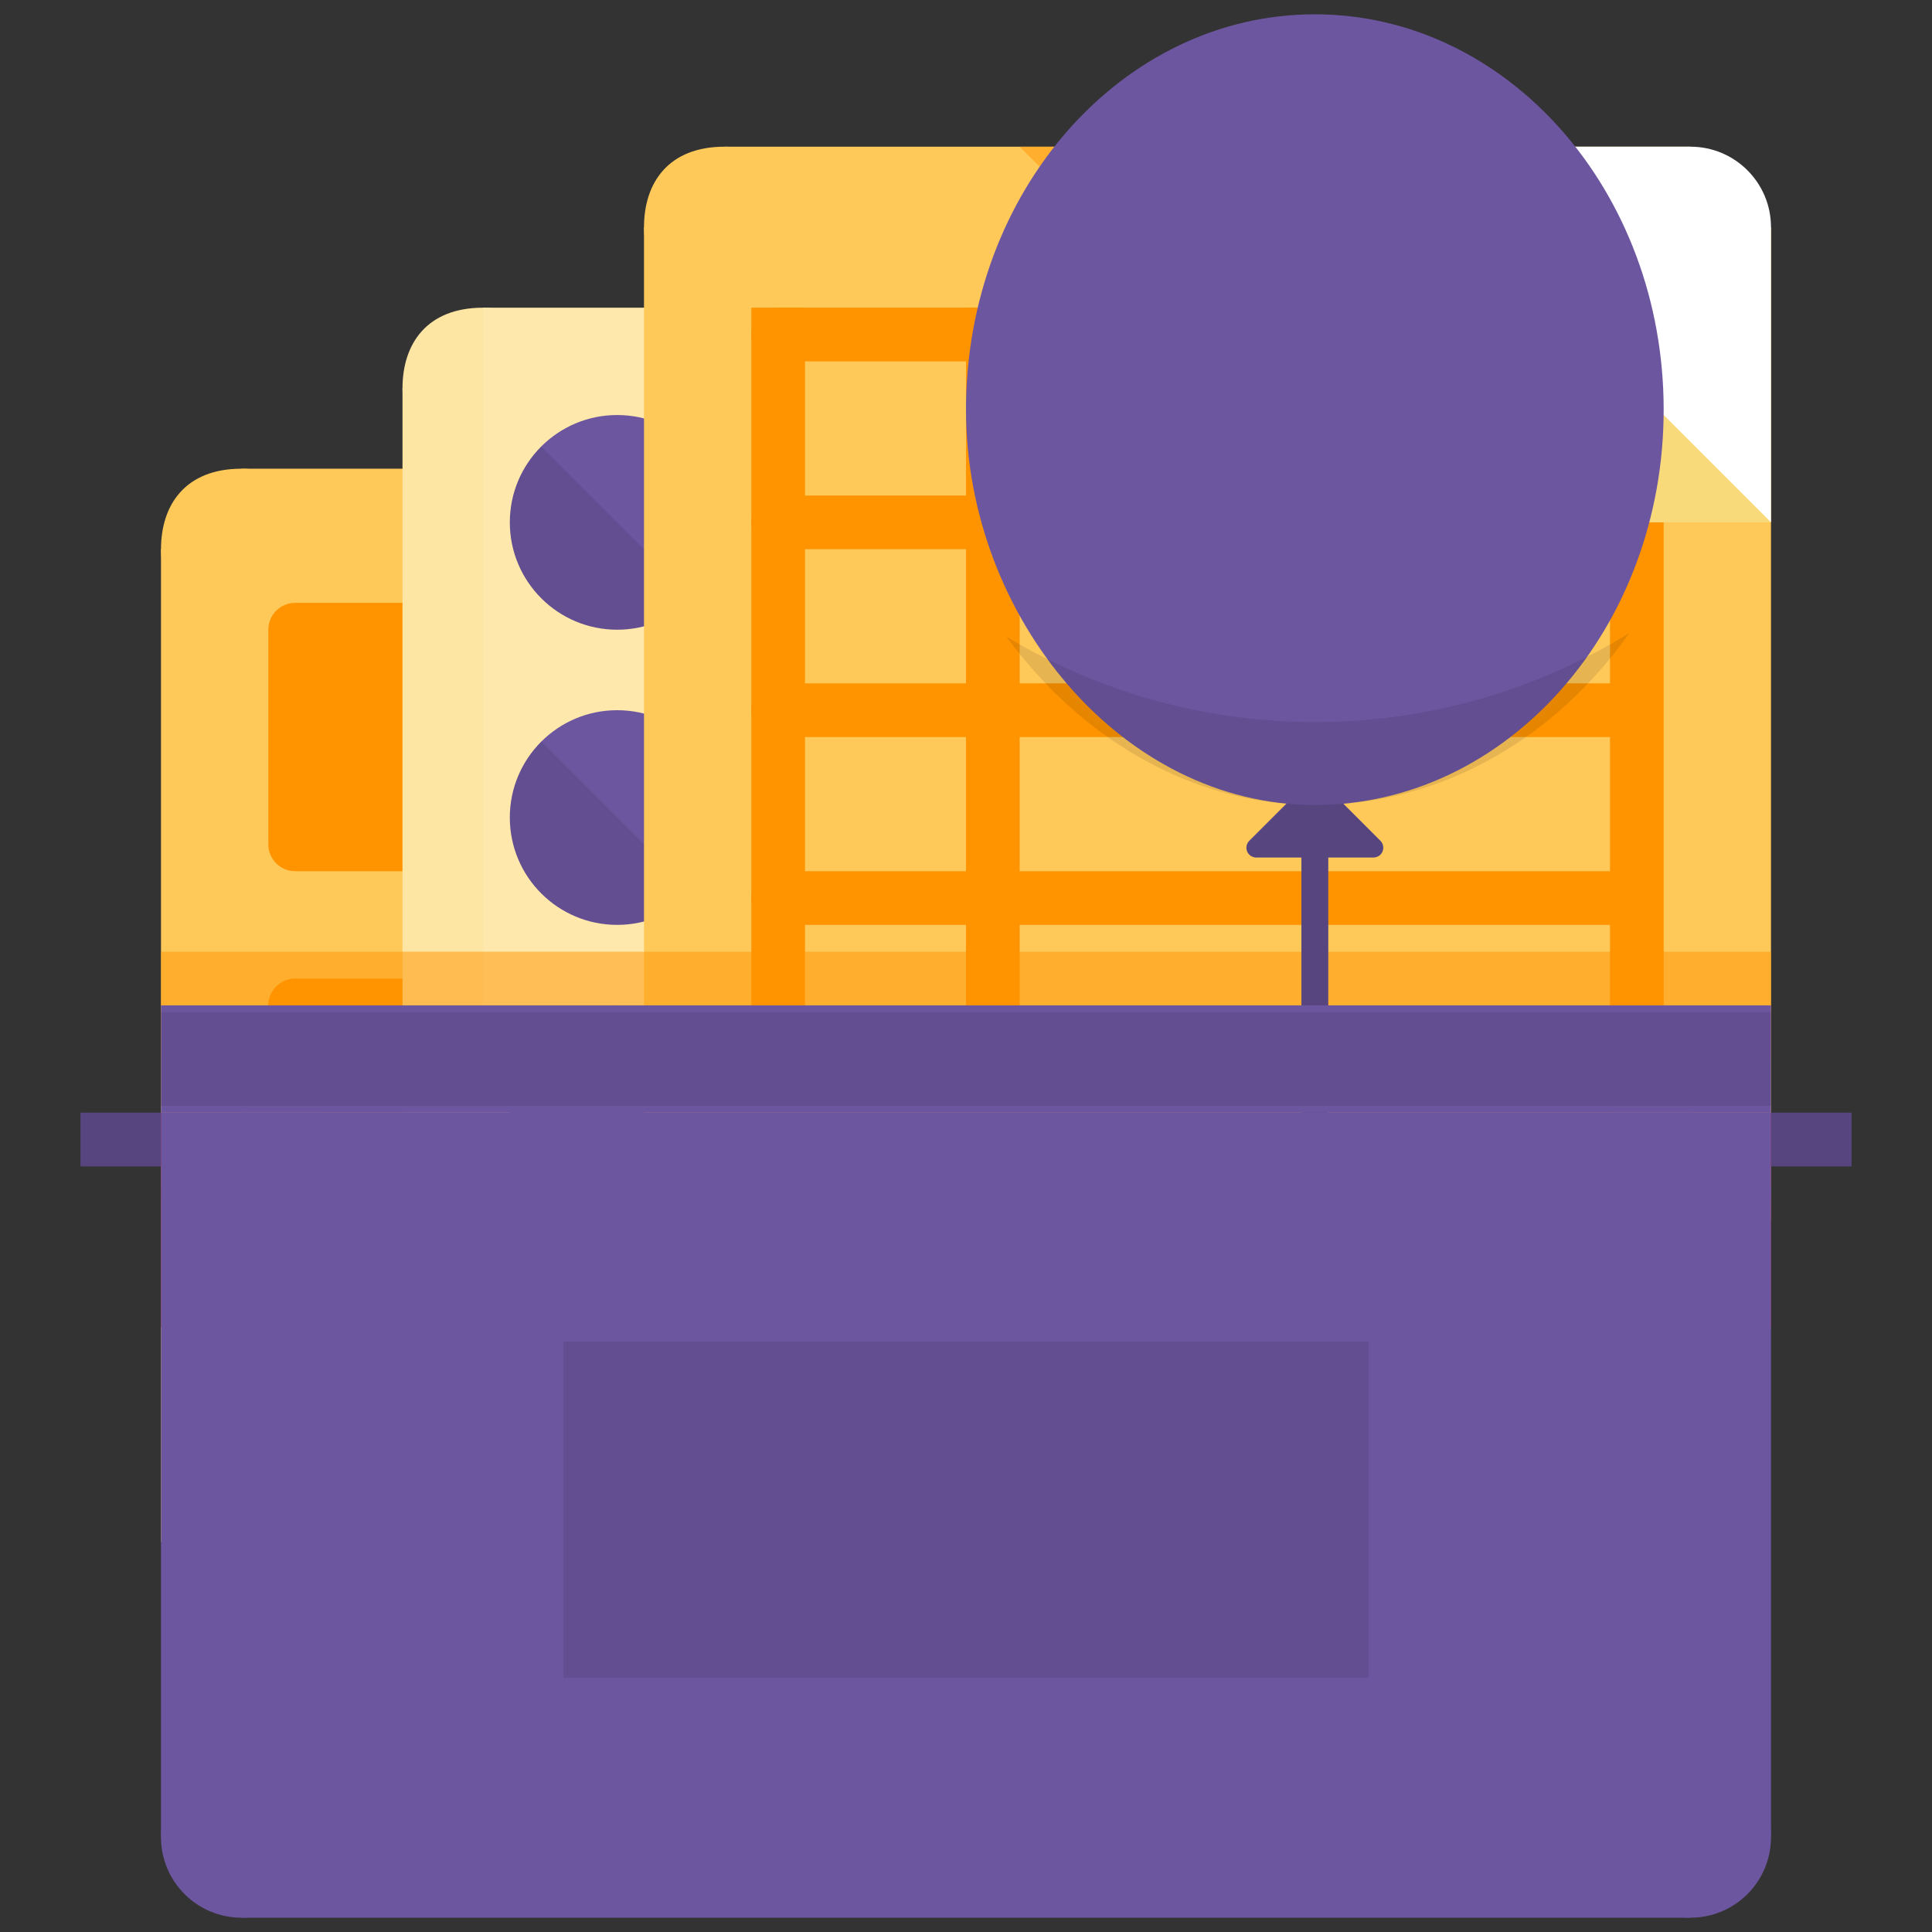 <?xml version="1.0" encoding="utf-8"?>
<!-- Generator: Adobe Illustrator 17.0.0, SVG Export Plug-In . SVG Version: 6.00 Build 0)  -->
<!DOCTYPE svg PUBLIC "-//W3C//DTD SVG 1.1//EN" "http://www.w3.org/Graphics/SVG/1.1/DTD/svg11.dtd">
<svg version="1.1" id="Layer_1" xmlns="http://www.w3.org/2000/svg" xmlns:xlink="http://www.w3.org/1999/xlink" x="0px" y="0px"
	 width="72px" height="72px" viewBox="0 0 72 72" enable-background="new 0 0 72 72" xml:space="preserve">
<rect x="0" y="0" width="72" height="72" fill="#333333" stroke="none"/>
<g>
	<g>
		<path fill="#FFC95A" d="M12,20.467c0,1.657-1.344,3-3,3c-1.656,0-3-1.343-3-3c0-1.656,0.909-3,3-3
			C10.656,17.467,12,18.81,12,20.467"/>
		<rect x="6" y="20.467" fill="#FFC95A" width="5.163" height="37"/>
		<rect x="42" y="20.467" fill="#FFC95A" width="6" height="37"/>
		<rect x="9" y="17.467" fill="#FFC95A" width="36" height="40"/>
		
			<line fill="none" stroke="#FF9300" stroke-width="2" stroke-linecap="round" stroke-linejoin="round" stroke-miterlimit="10" x1="11" y1="37.467" x2="43" y2="37.467"/>
		
			<line fill="none" stroke="#FF9300" stroke-width="2" stroke-linecap="round" stroke-linejoin="round" stroke-miterlimit="10" x1="11" y1="43.467" x2="43" y2="43.467"/>
		<g opacity="0.5">
			<g>
				<defs>
					<rect id="SVGID_251_" x="20" y="17.467" width="28" height="14"/>
				</defs>
				<clipPath id="SVGID_2_">
					<use xlink:href="#SVGID_251_"  overflow="visible"/>
				</clipPath>
				<polygon clip-path="url(#SVGID_2_)" fill="#FF9300" points="34.1,31.467 48,31.467 34,17.467 20,17.467 				"/>
			</g>
		</g>
		<path fill="#F8DA7B" d="M34,17.467v11c0,1.657,1.344,3,3,3h11L34,17.467z"/>
		<path fill="#FFFFFF" d="M48,31.467v-11c0-1.657-1.344-3-3-3H34L48,31.467z"/>
		<path fill="#FF9300" d="M10,31.467c0,0.553,0.447,1,1,1h18c0.553,0,1-0.447,1-1v-8c0-0.553-0.447-1-1-1H11c-0.553,0-1,0.447-1,1
			V31.467z"/>
	</g>
	<g>
		<path fill="#FDE5A3" d="M21,14.467c0,1.657-1.344,3-3,3c-1.656,0-3-1.343-3-3c0-1.656,0.909-3,3-3
			C19.656,11.467,21,12.81,21,14.467"/>
		<rect x="15" y="14.467" fill="#FDE5A3" width="5.163" height="37"/>
		<rect x="51" y="14.467" fill="#FEE8AC" width="6" height="37"/>
		<rect x="18" y="11.467" fill="#FEE8AC" width="36" height="40"/>
		<g opacity="0.3">
			<g>
				<defs>
					<rect id="SVGID_253_" x="29" y="11.467" width="28" height="14"/>
				</defs>
				<clipPath id="SVGID_4_">
					<use xlink:href="#SVGID_253_"  overflow="visible"/>
				</clipPath>
				<polygon clip-path="url(#SVGID_4_)" fill="#FF9300" points="43.1,25.467 57,25.467 43,11.467 29,11.467 				"/>
			</g>
		</g>
		<path fill="#F8DA7B" d="M43,11.467v11c0,1.657,1.344,3,3,3h11L43,11.467z"/>
		<path fill="#FFFFFF" d="M57,25.467v-11c0-1.657-1.344-3-3-3H43L57,25.467z"/>
		<g>
			<circle fill="#6D56A0" cx="23" cy="19.467" r="4"/>
			<path opacity="0.1" d="M25.828,22.295c-1.562,1.562-4.095,1.562-5.657,0c-1.562-1.562-1.562-4.095,0-5.657"/>
		</g>
		<g>
			<circle fill="#6D56A0" cx="23" cy="30.467" r="4"/>
			<path opacity="0.1" d="M25.828,33.295c-1.562,1.562-4.095,1.562-5.657,0c-1.562-1.562-1.562-4.095,0-5.657"/>
		</g>
		<g>
			<circle fill="#6D56A0" cx="34" cy="19.467" r="4"/>
			<path opacity="0.1" d="M36.828,22.295c-1.562,1.562-4.095,1.562-5.657,0c-1.562-1.562-1.562-4.095,0-5.657"/>
		</g>
		<g>
			<circle fill="#6D56A0" cx="34" cy="30.467" r="4"/>
			<path opacity="0.1" d="M36.828,33.295c-1.562,1.562-4.095,1.562-5.657,0c-1.562-1.562-1.562-4.095,0-5.657"/>
		</g>
		<g>
			<circle fill="#6D56A0" cx="23" cy="41.467" r="4"/>
			<path opacity="0.1" d="M25.828,44.295c-1.562,1.562-4.095,1.562-5.657,0c-1.562-1.562-1.562-4.095,0-5.657"/>
		</g>
		<g>
			<circle fill="#6D56A0" cx="34" cy="41.467" r="4"/>
			<path opacity="0.1" d="M36.828,44.295c-1.562,1.562-4.095,1.562-5.657,0c-1.562-1.562-1.562-4.095,0-5.657"/>
		</g>
		<g>
			<circle fill="#6D56A0" cx="23" cy="52.467" r="4"/>
			<path opacity="0.1" d="M25.828,55.295c-1.562,1.562-4.095,1.562-5.657,0c-1.562-1.562-1.562-4.095,0-5.657"/>
		</g>
		<g>
			<circle fill="#6D56A0" cx="34" cy="52.467" r="4"/>
			<path opacity="0.1" d="M36.828,55.295c-1.562,1.562-4.095,1.562-5.657,0c-1.562-1.562-1.562-4.095,0-5.657"/>
		</g>
		<g>
			<circle fill="#6D56A0" cx="45" cy="19.467" r="4"/>
			<path opacity="0.1" d="M47.828,22.295c-1.562,1.562-4.095,1.562-5.657,0c-1.562-1.562-1.562-4.095,0-5.657"/>
		</g>
		<g>
			<circle fill="#6D56A0" cx="45" cy="30.467" r="4"/>
			<path opacity="0.1" d="M47.828,33.295c-1.562,1.562-4.095,1.562-5.657,0c-1.562-1.562-1.562-4.095,0-5.657"/>
		</g>
		<g>
			<circle fill="#6D56A0" cx="45" cy="41.467" r="4"/>
			<path opacity="0.1" d="M47.828,44.295c-1.562,1.562-4.095,1.562-5.657,0c-1.562-1.562-1.562-4.095,0-5.657"/>
		</g>
		<g>
			<circle fill="#6D56A0" cx="45" cy="52.467" r="4"/>
			<path opacity="0.1" d="M47.828,55.295c-1.562,1.562-4.095,1.562-5.657,0c-1.562-1.562-1.562-4.095,0-5.657"/>
		</g>
	</g>
	<g>
		<path fill="#FFC95A" d="M30,8.467c0,1.657-1.344,3-3,3c-1.656,0-3-1.343-3-3c0-1.656,0.909-3,3-3C28.656,5.467,30,6.81,30,8.467"
			/>
		<rect x="24" y="8.467" fill="#FFC95A" width="5.163" height="37"/>
		<rect x="60" y="8.467" fill="#FFC95A" width="6" height="37"/>
		<rect x="27" y="5.467" fill="#FFC95A" width="36" height="40"/>
		
			<line fill="none" stroke="#FF9300" stroke-width="2" stroke-linecap="round" stroke-linejoin="round" stroke-miterlimit="10" x1="29" y1="12.467" x2="57" y2="12.467"/>
		
			<line fill="none" stroke="#FF9300" stroke-width="2" stroke-linecap="round" stroke-linejoin="round" stroke-miterlimit="10" x1="29" y1="19.467" x2="57" y2="19.467"/>
		
			<line fill="none" stroke="#FF9300" stroke-width="2" stroke-linecap="round" stroke-linejoin="round" stroke-miterlimit="10" x1="29" y1="26.467" x2="60" y2="26.467"/>
		
			<line fill="none" stroke="#FF9300" stroke-width="2" stroke-linecap="round" stroke-linejoin="round" stroke-miterlimit="10" x1="29" y1="33.467" x2="60" y2="33.467"/>
		<g opacity="0.5">
			<g>
				<defs>
					<rect id="SVGID_255_" x="38" y="5.467" width="28" height="14"/>
				</defs>
				<clipPath id="SVGID_6_">
					<use xlink:href="#SVGID_255_"  overflow="visible"/>
				</clipPath>
				<polygon clip-path="url(#SVGID_6_)" fill="#FF9300" points="52.1,19.467 66,19.467 52,5.467 38,5.467 				"/>
			</g>
		</g>
		<path fill="#F8DA7B" d="M52,5.467v11c0,1.657,1.344,3,3,3h11L52,5.467z"/>
		<path fill="#FFFFFF" d="M66,19.467v-11c0-1.657-1.344-3-3-3H52L66,19.467z"/>
	</g>
	<g opacity="0.5">
		<rect x="6" y="35.467" fill="#FF9300" width="60" height="4"/>
	</g>
	
		<line fill="none" stroke="#FF9300" stroke-width="2" stroke-linecap="square" stroke-linejoin="round" stroke-miterlimit="10" x1="29" y1="12.467" x2="29" y2="36.467"/>
	
		<line fill="none" stroke="#FF9300" stroke-width="2" stroke-linecap="square" stroke-linejoin="round" stroke-miterlimit="10" x1="37" y1="12.467" x2="37" y2="36.467"/>
	
		<line fill="none" stroke="#FF9300" stroke-width="2" stroke-linecap="square" stroke-linejoin="round" stroke-miterlimit="10" x1="61" y1="20.467" x2="61" y2="36.467"/>
	<path fill="#6D56A0" d="M51,5.18"/>
	<line fill="none" stroke="#6D56A0" stroke-linecap="square" stroke-miterlimit="10" x1="49" y1="23" x2="49" y2="47"/>
	<line opacity="0.2" fill="none" stroke="#000000" stroke-miterlimit="10" x1="49" y1="23" x2="49" y2="47"/>
	<path fill="#6D56A0" d="M51.444,31.334l-2.186-2.186c-0.142-0.142-0.372-0.142-0.515,0l-2.186,2.186
		c-0.104,0.104-0.135,0.26-0.079,0.397c0.056,0.136,0.189,0.225,0.336,0.225h4.373c0.147,0,0.28-0.088,0.336-0.225
		C51.579,31.594,51.548,31.438,51.444,31.334z"/>
	<path opacity="0.2" d="M51.444,31.334l-2.186-2.186c-0.142-0.142-0.372-0.142-0.515,0l-2.186,2.186
		c-0.104,0.104-0.135,0.26-0.079,0.397c0.056,0.136,0.189,0.225,0.336,0.225h4.373c0.147,0,0.28-0.088,0.336-0.225
		C51.579,31.594,51.548,31.438,51.444,31.334z"/>
	<path fill="#6D56A0" d="M62,15.267C62,23.404,56.18,30,49,30s-13-6.994-13-14.733C36,7.13,41.82,0.533,49,0.533S62,7.13,62,15.267z
		"/>
	
		<line fill="none" stroke="#6D56A0" stroke-width="2" stroke-linecap="square" stroke-miterlimit="10" x1="4" y1="42.467" x2="68" y2="42.467"/>
	
		<line opacity="0.2" fill="none" stroke="#000000" stroke-width="2" stroke-linecap="square" stroke-miterlimit="10" x1="4" y1="42.467" x2="68" y2="42.467"/>
	<path fill="#FF9300" d="M29,43.467c0,0.553-0.447,1-1,1c-0.553,0-1-0.447-1-1c0-0.553,0.447-1,1-1
		C28.553,42.467,29,42.913,29,43.467"/>
	<path fill="#FF9300" d="M51,43.467c0,0.553-0.447,1-1,1c-0.553,0-1-0.447-1-1c0-0.553,0.447-1,1-1
		C50.553,42.467,51,42.913,51,43.467"/>
	<rect x="28" y="42.467" fill="#FF9300" width="22" height="2"/>
	<path fill="#6D56A0" d="M12,44.467c0,1.657-1.344,3-3,3c-1.656,0-3-1.343-3-3c0-1.657,1.344-3,3-3
		C10.656,41.467,12,42.81,12,44.467"/>
	<rect x="6" y="41.467" fill="#A9242A" width="60" height="8"/>
	<path fill="#6D56A0" d="M66,44.467c0,1.657-1.344,3-3,3c-1.656,0-3-1.343-3-3c0-1.657,1.344-3,3-3
		C64.656,41.467,66,42.81,66,44.467"/>
	<path fill="#6D56A0" d="M12,68.467c0,1.657-1.344,3-3,3c-1.656,0-3-1.343-3-3c0-1.657,1.344-3,3-3
		C10.656,65.467,12,66.81,12,68.467"/>
	<rect x="6" y="41.467" fill="#6D56A0" width="6" height="27"/>
	<path fill="#6D56A0" d="M66,68.467c0,1.657-1.344,3-3,3c-1.656,0-3-1.343-3-3c0-1.657,1.344-3,3-3
		C64.656,65.467,66,66.81,66,68.467"/>
	<rect x="60" y="41.467" fill="#6D56A0" width="6" height="27"/>
	<rect x="9" y="41.467" fill="#6D56A0" width="54" height="30"/>
	<g opacity="0.1">
		<g>
			<defs>
				<rect id="SVGID_257_" x="21" y="50" width="30" height="13"/>
			</defs>
			<clipPath id="SVGID_8_">
				<use xlink:href="#SVGID_257_"  overflow="visible"/>
			</clipPath>
			<rect x="21" y="49.533" clip-path="url(#SVGID_8_)" width="30" height="13"/>
		</g>
	</g>
	<g opacity="0.2">
		<g>
			<defs>
				<rect id="SVGID_259_" x="57" y="44.467" width="6" height="6"/>
			</defs>
			<clipPath id="SVGID_10_">
				<use xlink:href="#SVGID_259_"  overflow="visible"/>
			</clipPath>
		</g>
	</g>
	<polygon fill="#6D56A0" points="6,37.467 6,39.467 6,41.467 66,41.467 66,39.467 66,37.467 	"/>
	<g opacity="0.1">
		<rect x="6" y="37.717" width="60" height="3.5"/>
	</g>
	<path opacity="0.1" d="M49,26.909c-4.199,0-8.127-1.162-11.49-3.179C40.261,27.492,44.385,30,49,30
		c4.747,0,8.971-2.506,11.72-6.407C57.306,25.696,53.294,26.909,49,26.909z"/>
</g>
</svg>
